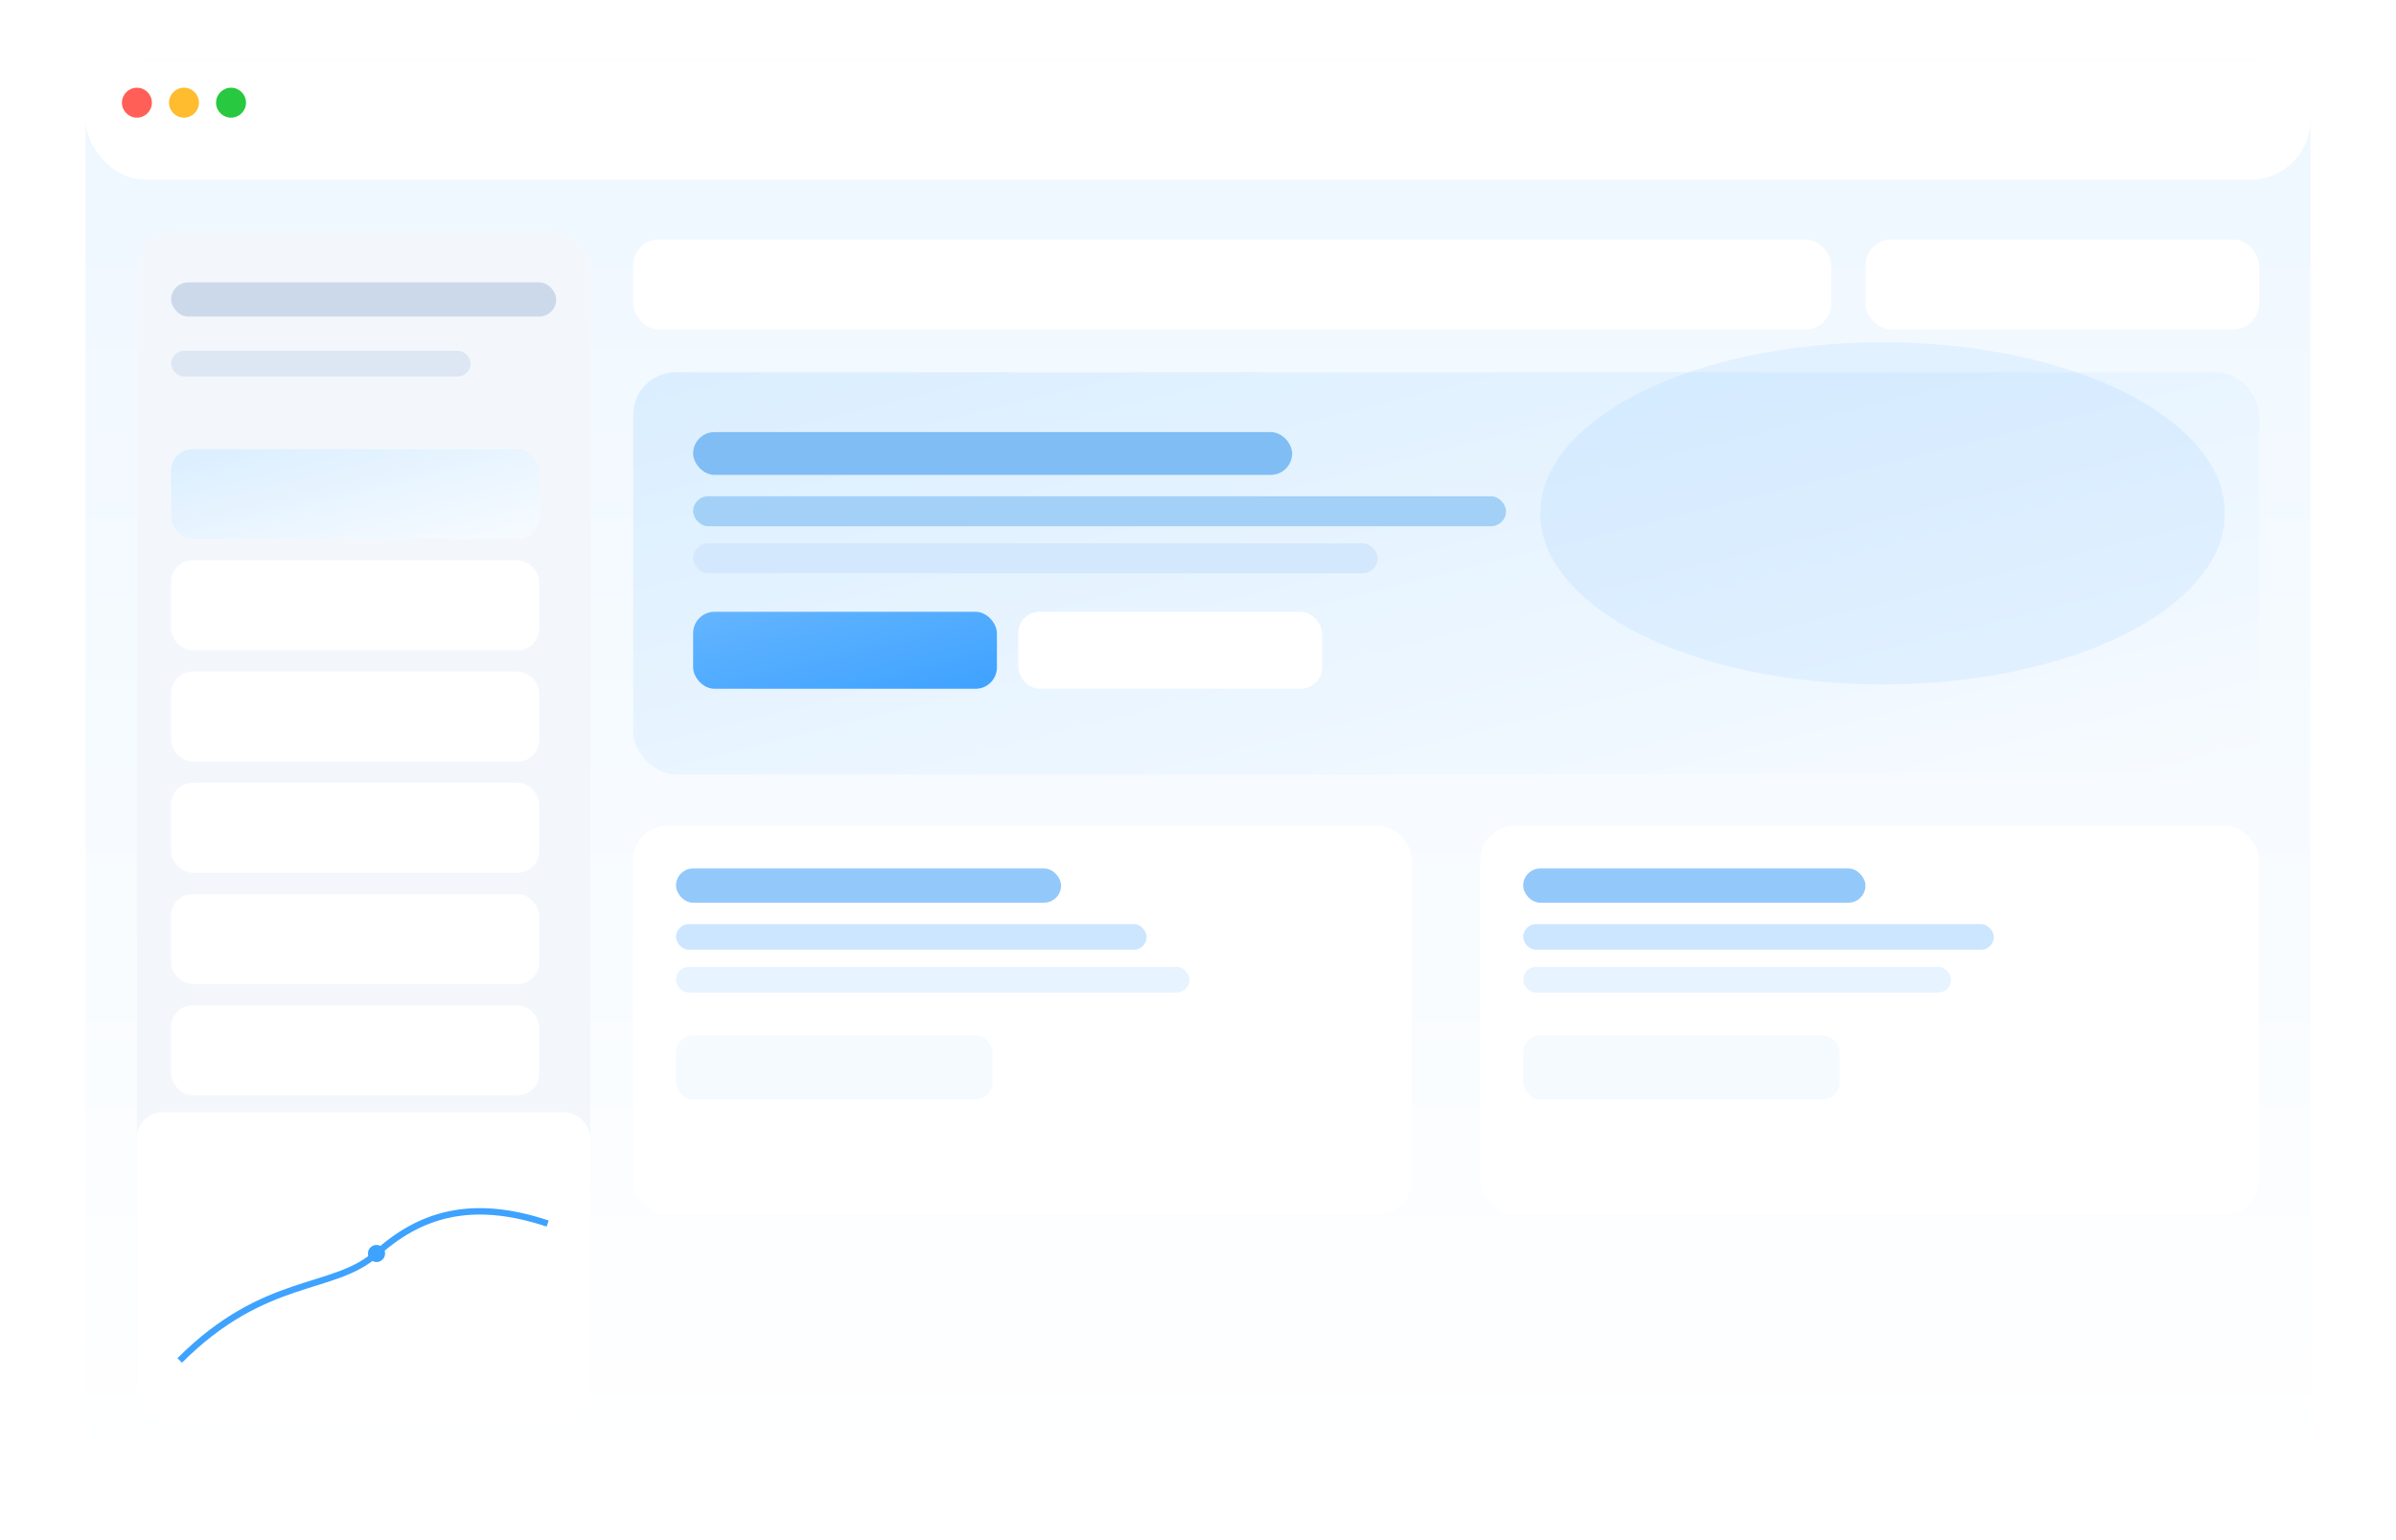<svg xmlns="http://www.w3.org/2000/svg" width="1120" height="720" viewBox="0 0 1120 720" fill="none">
  <defs>
    <linearGradient id="bgGrad" x1="0" y1="0" x2="0" y2="1">
      <stop offset="0%" stop-color="#EEF7FF"/>
      <stop offset="100%" stop-color="#FFFFFF"/>
    </linearGradient>
    <linearGradient id="cardGrad" x1="0" y1="0" x2="1" y2="1">
      <stop offset="0%" stop-color="#DAEEFF"/>
      <stop offset="100%" stop-color="#F7FBFF"/>
    </linearGradient>
    <linearGradient id="brandGrad" x1="0" y1="0" x2="1" y2="1">
      <stop offset="0%" stop-color="#64B5FF"/>
      <stop offset="100%" stop-color="#3EA2FF"/>
    </linearGradient>
    <filter id="softShadow" x="-20%" y="-20%" width="140%" height="140%" color-interpolation-filters="sRGB">
      <feDropShadow dx="0" dy="12" stdDeviation="18" flood-color="#0b0f1a" flood-opacity="0.12"/>
    </filter>
    <filter id="innerSoft" x="-10%" y="-10%" width="120%" height="120%">
      <feOffset/>
      <feGaussianBlur stdDeviation="1.2" result="b"/>
      <feComposite in2="b" operator="arithmetic" k2="-1" k3="1"/>
      <feColorMatrix type="matrix" values="0 0 0 0 1  0 0 0 0 1  0 0 0 0 1  0 0 0 0.18 0"/>
      <feBlend mode="overlay" in2="SourceGraphic"/>
    </filter>
  </defs>

  <!-- Browser window container -->
  <g filter="url(#softShadow)">
    <rect x="40" y="28" width="1040" height="664" rx="28" fill="url(#bgGrad)"/>
  </g>

  <!-- Window chrome -->
  <rect x="40" y="28" width="1040" height="56" rx="28" fill="#FFFFFF"/>
  <g transform="translate(64 48)">
    <circle r="7" fill="#FF5F57"/>
    <circle cx="22" r="7" fill="#FEBC2E"/>
    <circle cx="44" r="7" fill="#28C840"/>
  </g>

  <!-- Sidebar -->
  <g>
    <rect x="64" y="108" width="212" height="556" rx="18" fill="#F3F7FC"/>
    <rect x="80" y="132" width="180" height="16" rx="8" fill="#CCD9EA"/>
    <rect x="80" y="164" width="140" height="12" rx="6" fill="#DDE7F4"/>
    <rect x="80" y="210" width="172" height="42" rx="10" fill="url(#cardGrad)"/>
    <rect x="80" y="262" width="172" height="42" rx="10" fill="#FFFFFF"/>
    <rect x="80" y="314" width="172" height="42" rx="10" fill="#FFFFFF"/>
    <rect x="80" y="366" width="172" height="42" rx="10" fill="#FFFFFF"/>
    <rect x="80" y="418" width="172" height="42" rx="10" fill="#FFFFFF"/>
    <rect x="80" y="470" width="172" height="42" rx="10" fill="#FFFFFF"/>
  </g>

  <!-- Main content header -->
  <g>
    <rect x="296" y="112" width="560" height="42" rx="12" fill="#FFFFFF"/>
    <rect x="872" y="112" width="184" height="42" rx="12" fill="#FFFFFF"/>
  </g>

  <!-- Hero banner in content -->
  <g filter="url(#innerSoft)">
    <rect x="296" y="174" width="760" height="188" rx="20" fill="url(#cardGrad)"/>
    <rect x="324" y="202" width="280" height="20" rx="10" fill="#7FBDF4"/>
    <rect x="324" y="232" width="380" height="14" rx="7" fill="#A3D0F7"/>
    <rect x="324" y="254" width="320" height="14" rx="7" fill="#D3E8FD"/>
    <rect x="324" y="286" width="142" height="36" rx="10" fill="url(#brandGrad)"/>
    <rect x="476" y="286" width="142" height="36" rx="10" fill="#FFFFFF"/>
  </g>

  <!-- Cards row -->
  <g>
    <rect x="296" y="386" width="364" height="182" rx="16" fill="#FFFFFF"/>
    <rect x="316" y="406" width="180" height="16" rx="8" fill="#93C8FA"/>
    <rect x="316" y="432" width="220" height="12" rx="6" fill="#CDE6FF"/>
    <rect x="316" y="452" width="240" height="12" rx="6" fill="#E7F3FF"/>
    <rect x="316" y="484" width="148" height="30" rx="8" fill="#F5FAFF"/>

    <rect x="692" y="386" width="364" height="182" rx="16" fill="#FFFFFF"/>
    <rect x="712" y="406" width="160" height="16" rx="8" fill="#93C8FA"/>
    <rect x="712" y="432" width="220" height="12" rx="6" fill="#CDE6FF"/>
    <rect x="712" y="452" width="200" height="12" rx="6" fill="#E7F3FF"/>
    <rect x="712" y="484" width="148" height="30" rx="8" fill="#F5FAFF"/>
  </g>

  <!-- Small chart -->
  <g>
    <rect x="64" y="520" width="212" height="144" rx="12" fill="#FFFFFF"/>
    <path d="M84 636 C 124 596, 156 604, 176 586 S 220 560, 256 572" stroke="#3EA2FF" stroke-width="3" fill="none"/>
    <circle cx="176" cy="586" r="4" fill="#3EA2FF"/>
  </g>

  <!-- Subtle brand accent glow -->
  <ellipse cx="880" cy="240" rx="160" ry="80" fill="#64B5FF" opacity="0.12"/>
</svg>


